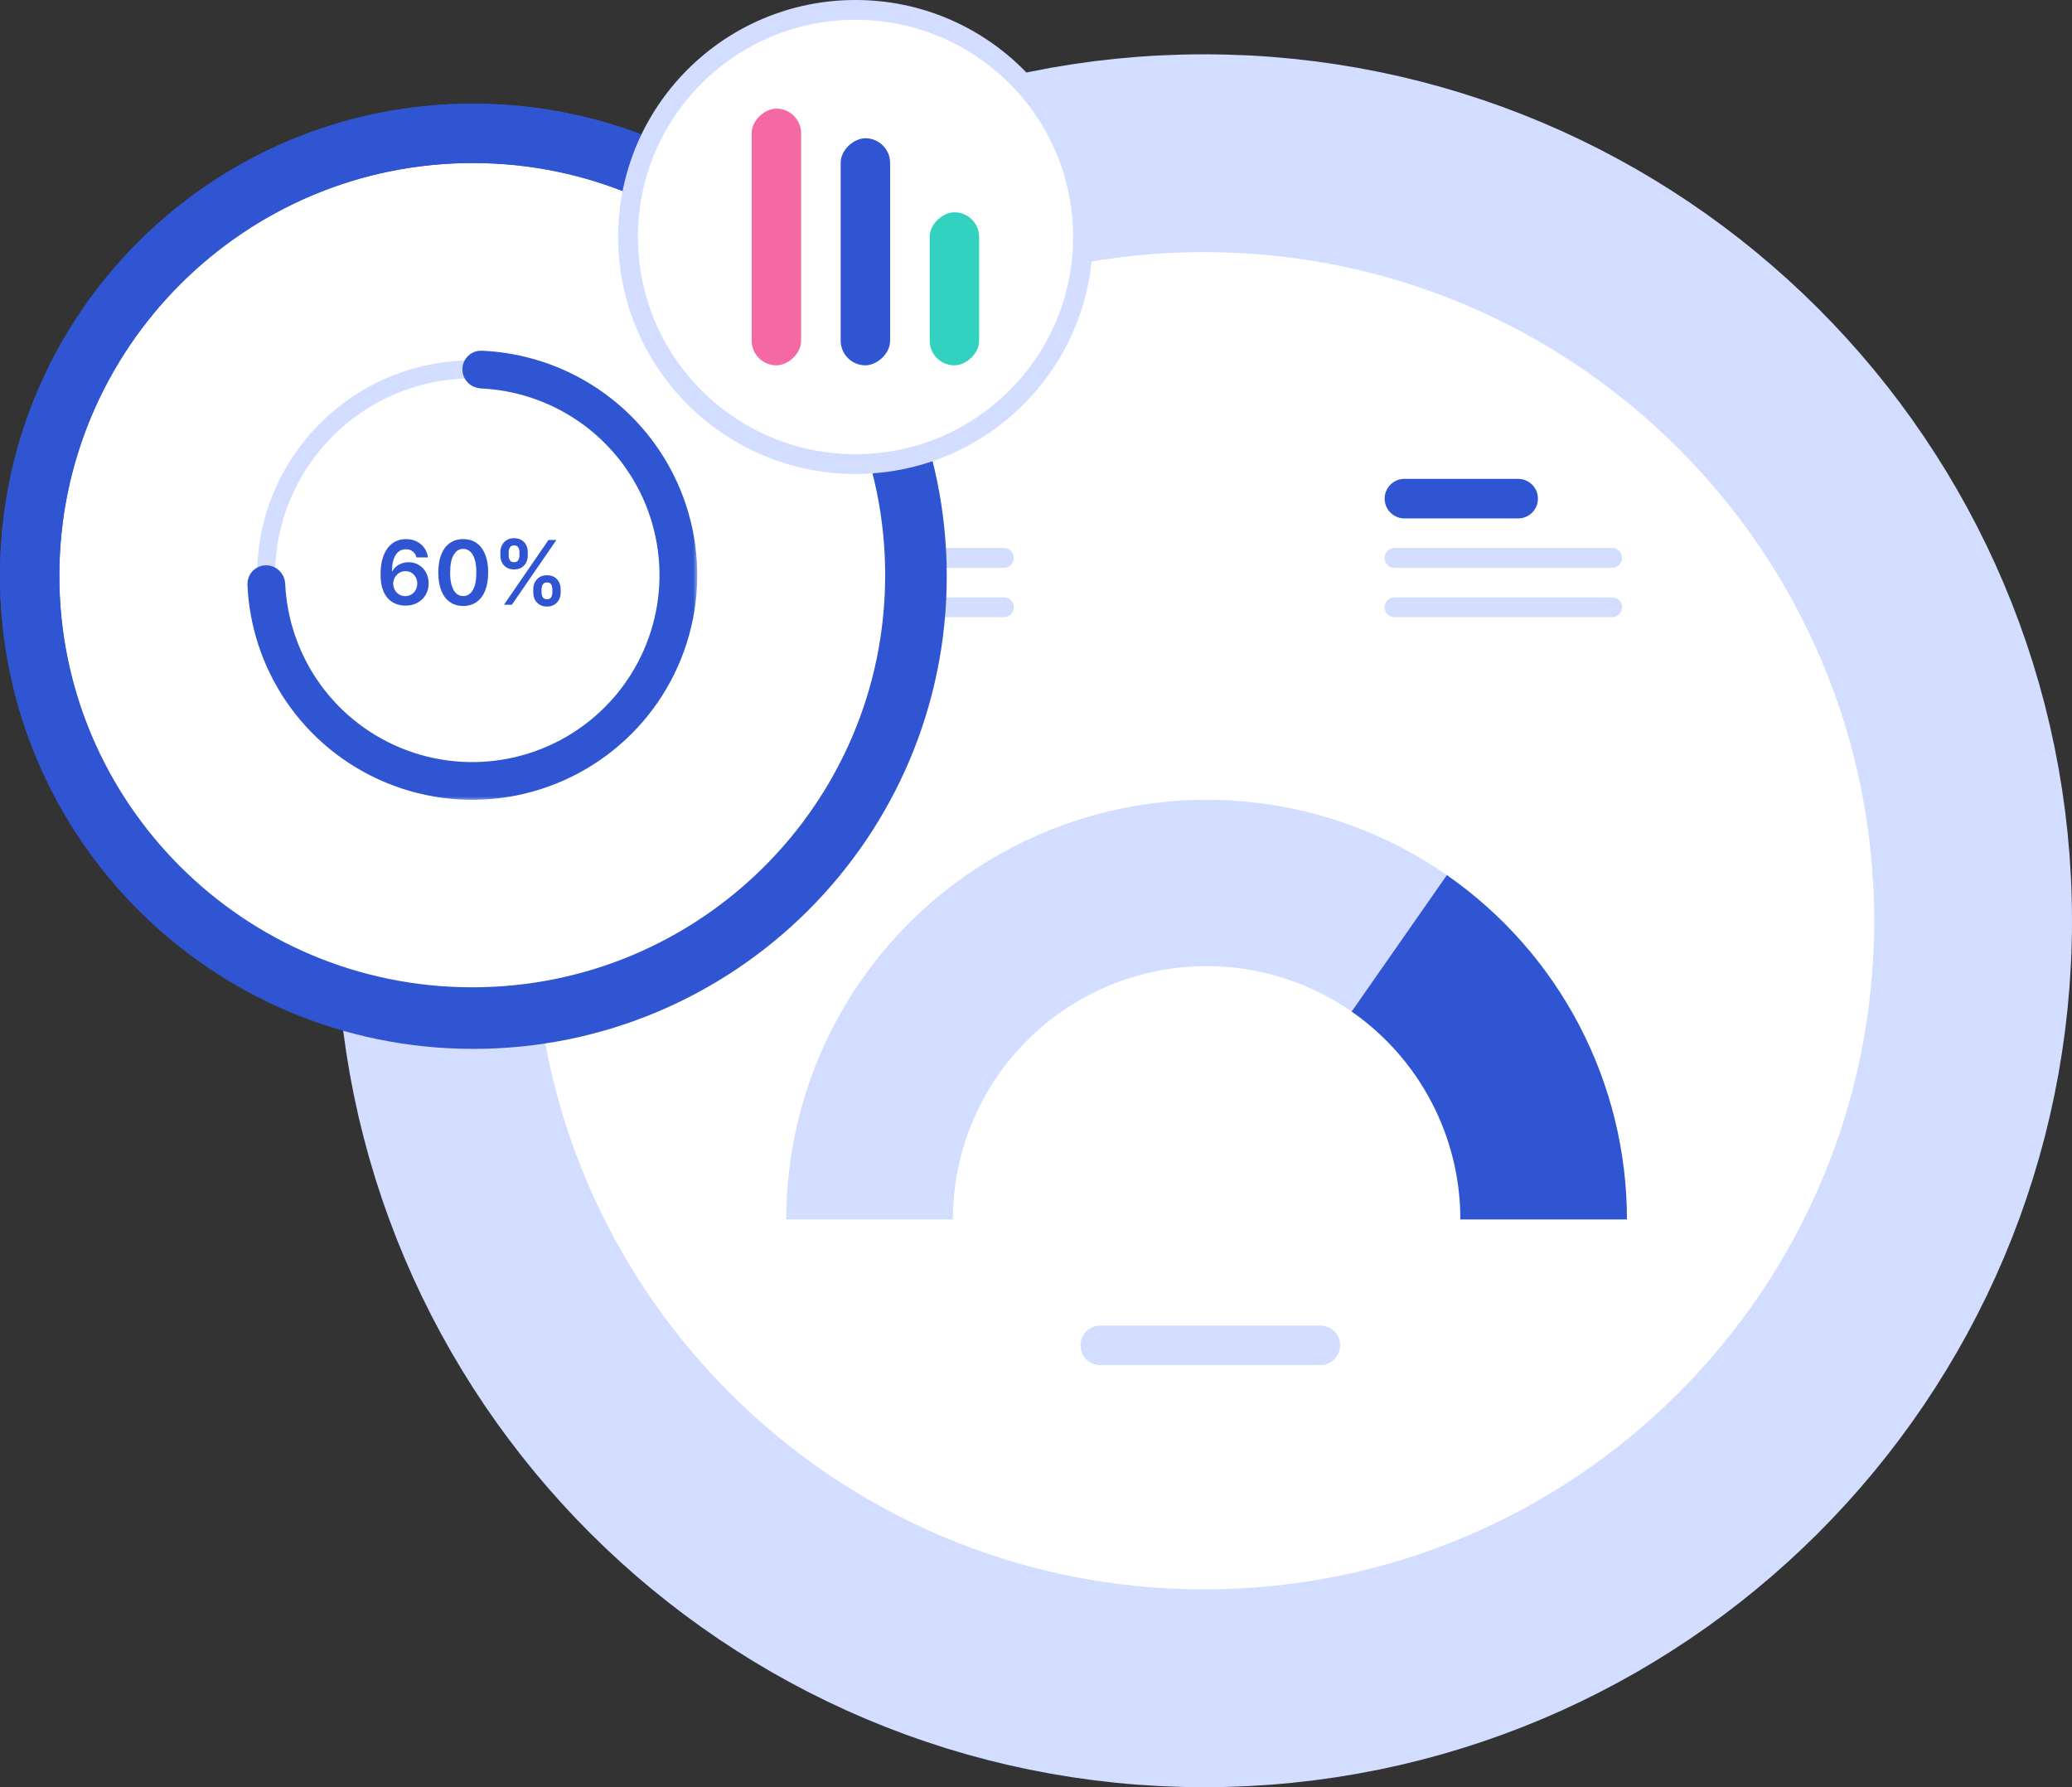 <svg width="240" height="207" viewBox="0 0 240 207" fill="none" xmlns="http://www.w3.org/2000/svg">
    <rect x="0" y="0" width="240" height="207" fill="#333333" stroke="none"/>
    <path
        d="M228.544 106.645C228.544 155.725 188.685 195.544 139.475 195.544C90.265 195.544 50.406 155.725 50.406 106.645C50.406 57.566 90.265 17.746 139.475 17.746C188.685 17.746 228.544 57.566 228.544 106.645Z"
        fill="white" stroke="#D2DDFF" stroke-width="22.912" />
    <path
        d="M91.074 141.24C91.074 132.338 93.523 123.608 98.153 116C102.784 108.393 109.418 102.201 117.332 98.1C125.246 93.999 134.137 92.147 143.033 92.745C151.93 93.343 160.491 96.369 167.783 101.493L156.678 117.245C152.276 114.152 147.107 112.325 141.737 111.964C136.366 111.603 130.999 112.721 126.221 115.197C121.443 117.672 117.438 121.41 114.643 126.003C111.847 130.596 110.369 135.866 110.369 141.24H91.074Z"
        fill="#D2DDFF" />
    <path
        d="M188.449 141.24C188.449 133.407 186.552 125.689 182.92 118.745C179.289 111.801 174.03 105.836 167.592 101.359L156.562 117.164C160.449 119.867 163.624 123.468 165.816 127.66C168.009 131.852 169.154 136.511 169.154 141.24H188.449Z"
        fill="#2F55D3" />
    <path d="M127.446 155.822H152.936" stroke="#D2DDFF" stroke-width="4.582" stroke-linecap="round" />
    <path d="M162.673 57.754H175.847" stroke="#2F55D3" stroke-width="4.582" stroke-linecap="round" />
    <path d="M92.22 57.754H105.394" stroke="#2F55D3" stroke-width="4.582" stroke-linecap="round" />
    <path d="M161.527 64.616H186.73" stroke="#D2DDFF" stroke-width="2.291" stroke-linecap="round" />
    <path d="M91.074 64.616H116.277" stroke="#D2DDFF" stroke-width="2.291" stroke-linecap="round" />
    <path d="M161.527 70.334H186.73" stroke="#D2DDFF" stroke-width="2.291" stroke-linecap="round" />
    <path d="M91.074 70.334H116.277" stroke="#D2DDFF" stroke-width="2.291" stroke-linecap="round" />
    <path
        d="M106.227 66.747C106.227 95.075 83.222 118.049 54.832 118.049C26.442 118.049 3.437 95.075 3.437 66.747C3.437 38.419 26.442 15.445 54.832 15.445C83.222 15.445 106.227 38.419 106.227 66.747Z"
        fill="white" stroke="#2F55D3" stroke-width="6.873" />
    <path
        d="M105.966 66.617C105.966 94.873 83.02 117.789 54.702 117.789C26.383 117.789 3.437 94.873 3.437 66.617C3.437 38.361 26.383 15.445 54.702 15.445C83.02 15.445 105.966 38.361 105.966 66.617Z"
        stroke="#2F55D3" stroke-width="6.873" />
    <path
        d="M79.618 66.618C79.618 80.355 68.463 91.492 54.702 91.492C40.941 91.492 29.785 80.355 29.785 66.618C29.785 52.88 40.941 41.743 54.702 41.743C68.463 41.743 79.618 52.88 79.618 66.618ZM31.868 66.618C31.868 79.207 42.091 89.412 54.702 89.412C67.312 89.412 77.535 79.207 77.535 66.618C77.535 54.028 67.312 43.822 54.702 43.822C42.091 43.822 31.868 54.028 31.868 66.618Z"
        fill="#D2DDFF" />
    <mask id="path-14-outside-1_467_1616" maskUnits="userSpaceOnUse" x="27.785" y="39.743" width="53" height="53"
        fill="black">
        <rect fill="white" x="27.785" y="39.743" width="53" height="53" />
        <path
            d="M30.827 66.618C30.252 66.618 29.783 67.084 29.807 67.659C29.998 72.213 31.44 76.635 33.985 80.437C36.722 84.527 40.614 87.716 45.167 89.598C49.72 91.481 54.73 91.974 59.563 91.014C64.396 90.054 68.836 87.685 72.32 84.206C75.805 80.728 78.178 76.295 79.139 71.47C80.101 66.645 79.608 61.644 77.722 57.099C75.836 52.553 72.642 48.669 68.545 45.935C64.736 43.395 60.305 41.955 55.741 41.765C55.168 41.741 54.702 42.209 54.702 42.783C54.702 43.357 55.168 43.82 55.741 43.846C59.893 44.035 63.921 45.352 67.388 47.664C71.142 50.169 74.069 53.729 75.797 57.894C77.525 62.059 77.978 66.643 77.097 71.064C76.216 75.486 74.041 79.548 70.848 82.736C67.654 85.924 63.586 88.095 59.156 88.974C54.727 89.854 50.136 89.403 45.964 87.677C41.791 85.952 38.225 83.03 35.716 79.282C33.401 75.822 32.082 71.802 31.892 67.659C31.866 67.084 31.402 66.618 30.827 66.618Z" />
    </mask>
    <path
        d="M30.827 66.618C30.252 66.618 29.783 67.084 29.807 67.659C29.998 72.213 31.44 76.635 33.985 80.437C36.722 84.527 40.614 87.716 45.167 89.598C49.72 91.481 54.73 91.974 59.563 91.014C64.396 90.054 68.836 87.685 72.32 84.206C75.805 80.728 78.178 76.295 79.139 71.47C80.101 66.645 79.608 61.644 77.722 57.099C75.836 52.553 72.642 48.669 68.545 45.935C64.736 43.395 60.305 41.955 55.741 41.765C55.168 41.741 54.702 42.209 54.702 42.783C54.702 43.357 55.168 43.82 55.741 43.846C59.893 44.035 63.921 45.352 67.388 47.664C71.142 50.169 74.069 53.729 75.797 57.894C77.525 62.059 77.978 66.643 77.097 71.064C76.216 75.486 74.041 79.548 70.848 82.736C67.654 85.924 63.586 88.095 59.156 88.974C54.727 89.854 50.136 89.403 45.964 87.677C41.791 85.952 38.225 83.03 35.716 79.282C33.401 75.822 32.082 71.802 31.892 67.659C31.866 67.084 31.402 66.618 30.827 66.618Z"
        fill="#2F55D3" />
    <path
        d="M30.827 66.618C30.252 66.618 29.783 67.084 29.807 67.659C29.998 72.213 31.44 76.635 33.985 80.437C36.722 84.527 40.614 87.716 45.167 89.598C49.72 91.481 54.73 91.974 59.563 91.014C64.396 90.054 68.836 87.685 72.32 84.206C75.805 80.728 78.178 76.295 79.139 71.47C80.101 66.645 79.608 61.644 77.722 57.099C75.836 52.553 72.642 48.669 68.545 45.935C64.736 43.395 60.305 41.955 55.741 41.765C55.168 41.741 54.702 42.209 54.702 42.783C54.702 43.357 55.168 43.82 55.741 43.846C59.893 44.035 63.921 45.352 67.388 47.664C71.142 50.169 74.069 53.729 75.797 57.894C77.525 62.059 77.978 66.643 77.097 71.064C76.216 75.486 74.041 79.548 70.848 82.736C67.654 85.924 63.586 88.095 59.156 88.974C54.727 89.854 50.136 89.403 45.964 87.677C41.791 85.952 38.225 83.03 35.716 79.282C33.401 75.822 32.082 71.802 31.892 67.659C31.866 67.084 31.402 66.618 30.827 66.618Z"
        stroke="#2F55D3" stroke-width="2.291" mask="url(#path-14-outside-1_467_1616)" />
    <path
        d="M46.945 70.144C46.586 70.142 46.236 70.079 45.894 69.957C45.552 69.833 45.245 69.631 44.971 69.353C44.698 69.073 44.481 68.7 44.32 68.237C44.159 67.77 44.079 67.193 44.082 66.505C44.082 65.863 44.15 65.29 44.287 64.787C44.423 64.285 44.62 63.86 44.876 63.513C45.133 63.164 45.441 62.898 45.803 62.715C46.166 62.532 46.573 62.441 47.022 62.441C47.493 62.441 47.91 62.533 48.274 62.719C48.64 62.904 48.935 63.158 49.16 63.48C49.385 63.8 49.524 64.161 49.577 64.564H48.241C48.173 64.276 48.032 64.047 47.82 63.876C47.61 63.703 47.344 63.616 47.022 63.616C46.502 63.616 46.102 63.842 45.821 64.293C45.542 64.745 45.402 65.365 45.4 66.153H45.451C45.571 65.938 45.726 65.754 45.916 65.6C46.106 65.447 46.321 65.328 46.56 65.245C46.802 65.16 47.057 65.117 47.326 65.117C47.765 65.117 48.159 65.222 48.508 65.432C48.86 65.642 49.138 65.931 49.343 66.3C49.548 66.666 49.649 67.086 49.647 67.559C49.649 68.052 49.537 68.495 49.31 68.888C49.083 69.279 48.767 69.586 48.362 69.811C47.957 70.035 47.484 70.147 46.945 70.144ZM46.938 69.046C47.203 69.046 47.441 68.981 47.651 68.852C47.861 68.722 48.027 68.548 48.149 68.328C48.271 68.108 48.331 67.862 48.329 67.588C48.331 67.32 48.273 67.077 48.153 66.86C48.036 66.643 47.874 66.471 47.666 66.344C47.459 66.217 47.222 66.153 46.956 66.153C46.758 66.153 46.574 66.191 46.403 66.267C46.232 66.342 46.083 66.447 45.956 66.582C45.829 66.713 45.729 66.867 45.656 67.043C45.585 67.216 45.549 67.402 45.546 67.599C45.549 67.861 45.61 68.101 45.729 68.321C45.849 68.54 46.014 68.716 46.224 68.848C46.433 68.98 46.671 69.046 46.938 69.046ZM53.656 70.184C53.053 70.184 52.536 70.032 52.104 69.727C51.674 69.419 51.343 68.976 51.111 68.398C50.882 67.817 50.767 67.117 50.767 66.3C50.77 65.482 50.886 64.786 51.115 64.213C51.347 63.637 51.678 63.197 52.107 62.895C52.539 62.592 53.056 62.441 53.656 62.441C54.256 62.441 54.773 62.592 55.205 62.895C55.637 63.197 55.968 63.637 56.197 64.213C56.429 64.789 56.545 65.484 56.545 66.3C56.545 67.12 56.429 67.82 56.197 68.401C55.968 68.98 55.637 69.421 55.205 69.727C54.775 70.032 54.259 70.184 53.656 70.184ZM53.656 69.038C54.125 69.038 54.494 68.808 54.765 68.346C55.039 67.883 55.175 67.2 55.175 66.3C55.175 65.704 55.113 65.204 54.989 64.799C54.864 64.393 54.688 64.088 54.462 63.883C54.234 63.676 53.966 63.572 53.656 63.572C53.19 63.572 52.821 63.804 52.55 64.268C52.279 64.729 52.143 65.406 52.14 66.3C52.138 66.898 52.198 67.4 52.32 67.808C52.444 68.216 52.62 68.523 52.847 68.731C53.074 68.936 53.344 69.038 53.656 69.038ZM61.77 68.636V68.24C61.77 67.95 61.831 67.682 61.953 67.438C62.078 67.194 62.258 66.998 62.495 66.849C62.732 66.7 63.019 66.626 63.356 66.626C63.702 66.626 63.993 66.7 64.227 66.849C64.461 66.995 64.638 67.191 64.758 67.435C64.88 67.679 64.941 67.947 64.941 68.24V68.636C64.941 68.926 64.88 69.193 64.758 69.437C64.636 69.681 64.457 69.878 64.22 70.027C63.986 70.176 63.697 70.25 63.356 70.25C63.014 70.25 62.725 70.176 62.488 70.027C62.251 69.878 62.072 69.681 61.95 69.437C61.83 69.193 61.77 68.926 61.77 68.636ZM62.726 68.24V68.636C62.726 68.828 62.772 69.005 62.865 69.166C62.958 69.328 63.121 69.408 63.356 69.408C63.593 69.408 63.755 69.329 63.843 69.17C63.933 69.009 63.978 68.831 63.978 68.636V68.24C63.978 68.045 63.935 67.867 63.85 67.706C63.765 67.542 63.6 67.46 63.356 67.46C63.126 67.46 62.964 67.542 62.869 67.706C62.774 67.867 62.726 68.045 62.726 68.24ZM57.959 64.344V63.949C57.959 63.656 58.021 63.388 58.146 63.144C58.27 62.9 58.451 62.704 58.688 62.558C58.924 62.409 59.211 62.334 59.548 62.334C59.892 62.334 60.181 62.409 60.416 62.558C60.652 62.704 60.831 62.9 60.95 63.144C61.07 63.388 61.13 63.656 61.13 63.949V64.344C61.13 64.637 61.069 64.906 60.947 65.15C60.827 65.392 60.649 65.586 60.412 65.732C60.175 65.879 59.887 65.952 59.548 65.952C59.204 65.952 58.913 65.879 58.677 65.732C58.442 65.586 58.264 65.39 58.142 65.146C58.02 64.902 57.959 64.635 57.959 64.344ZM58.922 63.949V64.344C58.922 64.54 58.967 64.718 59.057 64.879C59.15 65.038 59.314 65.117 59.548 65.117C59.782 65.117 59.943 65.038 60.031 64.879C60.122 64.718 60.167 64.54 60.167 64.344V63.949C60.167 63.754 60.124 63.576 60.039 63.414C59.953 63.251 59.79 63.169 59.548 63.169C59.316 63.169 59.154 63.251 59.061 63.414C58.968 63.578 58.922 63.756 58.922 63.949ZM58.376 70.041L63.532 62.543H64.447L59.292 70.041H58.376Z"
        fill="#2F55D3" />
    <path
        d="M99.093 1.145C113.647 1.145 125.442 12.923 125.442 27.447C125.442 41.972 113.647 53.749 99.093 53.749C84.54 53.749 72.745 41.972 72.745 27.447C72.745 12.923 84.54 1.145 99.093 1.145Z"
        fill="white" stroke="#D2DDFF" stroke-width="2.291" />
    <rect x="92.793" y="12.58" width="29.735" height="5.728" rx="2.864" transform="rotate(90 92.793 12.58)"
        fill="#F469A4" />
    <rect x="113.413" y="24.588" width="17.727" height="5.728" rx="2.864" transform="rotate(90 113.413 24.588)"
        fill="#33D1BF" />
    <rect x="103.103" y="16.011" width="26.304" height="5.728" rx="2.864" transform="rotate(90 103.103 16.011)"
        fill="#2F55D3" />
</svg>
